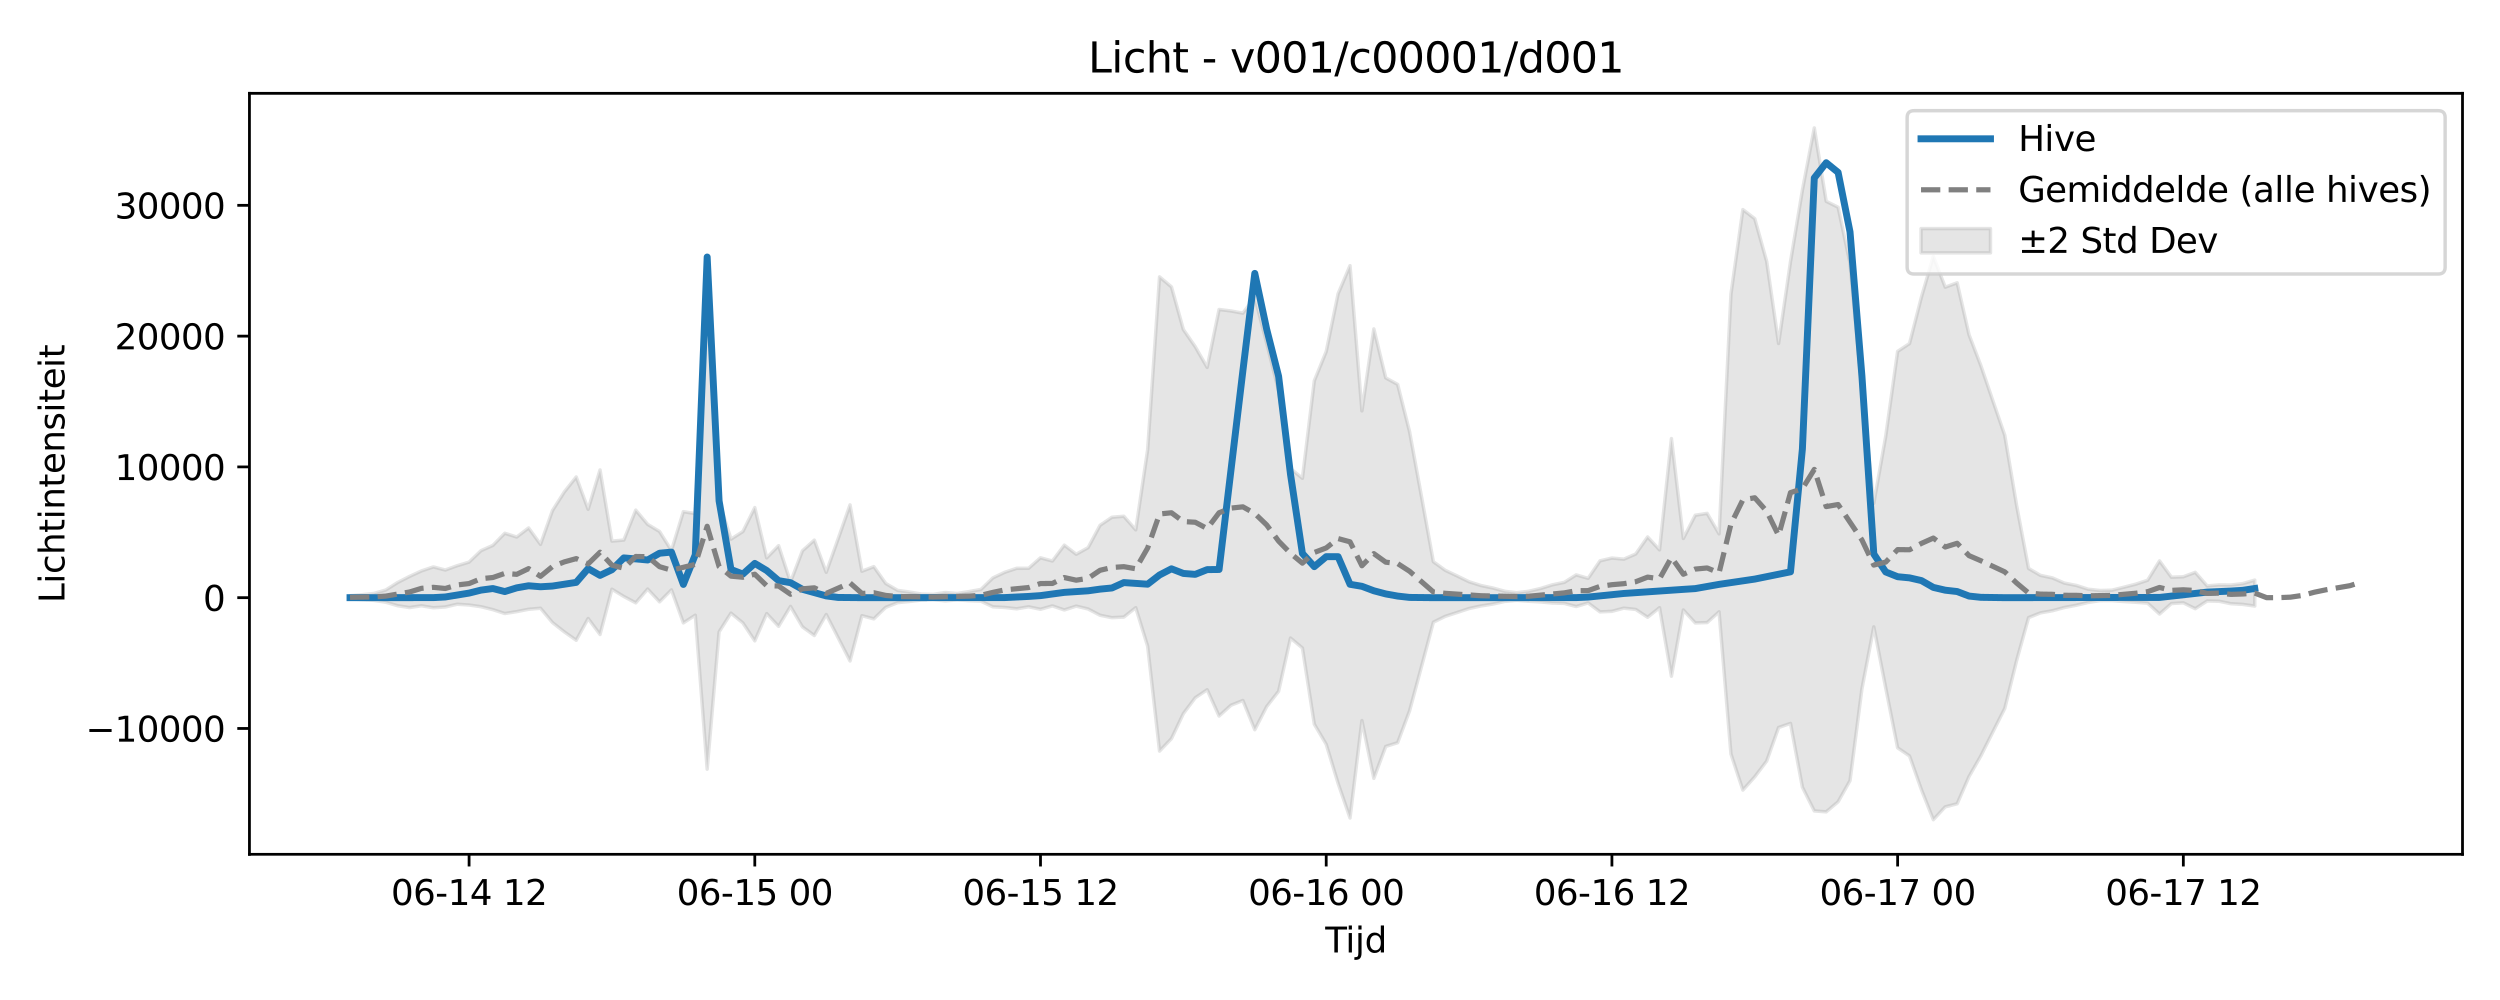 <?xml version="1.0" encoding="utf-8" standalone="no"?>
<!DOCTYPE svg PUBLIC "-//W3C//DTD SVG 1.1//EN"
  "http://www.w3.org/Graphics/SVG/1.1/DTD/svg11.dtd">
<svg xmlns:xlink="http://www.w3.org/1999/xlink" width="720pt" height="288pt" viewBox="0 0 720 288" xmlns="http://www.w3.org/2000/svg" version="1.1">
 <defs>
  <style type="text/css">*{stroke-linejoin: round; stroke-linecap: butt}</style>
 </defs>
 <g id="figure_1">
  <g id="patch_1">
   <path d="M 0 288 
L 720 288 
L 720 0 
L 0 0 
z
" style="fill: #ffffff"/>
  </g>
  <g id="axes_1">
   <g id="patch_2">
    <path d="M 71.84 246.04 
L 709.2 246.04 
L 709.2 26.88 
L 71.84 26.88 
z
" style="fill: #ffffff"/>
   </g>
   <g id="FillBetweenPolyCollection_1">
    <defs>
     <path id="m075255bb17" d="M 100.811 -116.434 
L 100.811 -115.496 
L 104.239 -115.306 
L 107.668 -115.092 
L 111.096 -114.563 
L 114.525 -113.552 
L 117.953 -113.017 
L 121.382 -113.537 
L 124.81 -112.962 
L 128.239 -113.189 
L 131.667 -113.981 
L 135.096 -113.755 
L 138.525 -113.27 
L 141.953 -112.419 
L 145.382 -111.305 
L 148.81 -111.852 
L 152.239 -112.524 
L 155.667 -112.824 
L 159.096 -108.725 
L 162.524 -106.02 
L 165.953 -103.599 
L 169.381 -109.879 
L 172.81 -105.257 
L 176.238 -118.308 
L 179.667 -116.21 
L 183.095 -114.378 
L 186.524 -118.353 
L 189.952 -114.666 
L 193.381 -118.114 
L 196.809 -108.609 
L 200.238 -110.822 
L 203.666 -66.468 
L 207.095 -106.007 
L 210.523 -111.414 
L 213.952 -108.592 
L 217.38 -103.433 
L 220.809 -111.276 
L 224.237 -107.619 
L 227.666 -113.359 
L 231.094 -107.466 
L 234.523 -104.97 
L 237.951 -111.023 
L 241.38 -104.342 
L 244.808 -97.64 
L 248.237 -110.677 
L 251.665 -109.77 
L 255.094 -113.078 
L 258.522 -114.436 
L 261.951 -114.77 
L 265.379 -115.189 
L 268.808 -115.306 
L 272.236 -114.942 
L 275.665 -115.244 
L 279.093 -114.998 
L 282.522 -114.866 
L 285.95 -113.23 
L 289.379 -113.044 
L 292.807 -112.66 
L 296.236 -113.239 
L 299.664 -112.528 
L 303.093 -113.501 
L 306.522 -112.327 
L 309.95 -113.439 
L 313.379 -112.608 
L 316.807 -110.806 
L 320.236 -110.104 
L 323.664 -110.277 
L 327.093 -112.992 
L 330.521 -101.89 
L 333.95 -71.683 
L 337.378 -75.268 
L 340.807 -82.468 
L 344.235 -87.041 
L 347.664 -89.355 
L 351.092 -81.78 
L 354.521 -84.889 
L 357.949 -86.26 
L 361.378 -77.827 
L 364.806 -84.499 
L 368.235 -88.916 
L 371.663 -104.244 
L 375.092 -101.375 
L 378.52 -79.444 
L 381.949 -73.642 
L 385.377 -62.376 
L 388.806 -52.418 
L 392.234 -80.473 
L 395.663 -63.826 
L 399.091 -73.025 
L 402.52 -74.1 
L 405.948 -83.255 
L 409.377 -95.965 
L 412.805 -108.8 
L 416.234 -110.491 
L 419.662 -111.6 
L 423.091 -112.74 
L 426.519 -113.486 
L 429.948 -114.028 
L 433.376 -114.79 
L 436.805 -115.094 
L 440.233 -114.845 
L 443.662 -114.636 
L 447.09 -114.327 
L 450.519 -114.222 
L 453.947 -113.313 
L 457.376 -114.359 
L 460.804 -111.776 
L 464.233 -111.935 
L 467.661 -112.846 
L 471.09 -112.479 
L 474.518 -110.222 
L 477.947 -112.992 
L 481.376 -93.24 
L 484.804 -112.322 
L 488.233 -108.594 
L 491.661 -108.699 
L 495.09 -111.795 
L 498.518 -70.836 
L 501.947 -60.452 
L 505.375 -64.278 
L 508.804 -68.81 
L 512.232 -78.476 
L 515.661 -79.66 
L 519.089 -61.293 
L 522.518 -54.452 
L 525.946 -54.183 
L 529.375 -57.09 
L 532.803 -63.171 
L 536.232 -89.601 
L 539.66 -107.462 
L 543.089 -89.863 
L 546.517 -72.619 
L 549.946 -70.278 
L 553.374 -60.569 
L 556.803 -51.922 
L 560.231 -55.627 
L 563.66 -56.511 
L 567.088 -64.367 
L 570.517 -70.363 
L 573.945 -77.191 
L 577.374 -83.973 
L 580.802 -97.808 
L 584.231 -110.126 
L 587.659 -111.491 
L 591.088 -112.103 
L 594.516 -113.029 
L 597.945 -113.68 
L 601.373 -114.492 
L 604.802 -115.014 
L 608.23 -115.028 
L 611.659 -114.758 
L 615.087 -114.543 
L 618.516 -114.287 
L 621.944 -111.161 
L 625.373 -114.176 
L 628.801 -114.39 
L 632.23 -112.696 
L 635.658 -114.925 
L 639.087 -114.84 
L 642.515 -114.128 
L 645.944 -113.93 
L 649.373 -113.453 
L 649.373 -120.929 
L 649.373 -120.929 
L 645.944 -119.931 
L 642.515 -119.516 
L 639.087 -119.55 
L 635.658 -119.261 
L 632.23 -123.175 
L 628.801 -121.891 
L 625.373 -121.769 
L 621.944 -126.456 
L 618.516 -120.891 
L 615.087 -119.754 
L 611.659 -118.877 
L 608.23 -118.033 
L 604.802 -117.935 
L 601.373 -118.308 
L 597.945 -119.409 
L 594.516 -120.079 
L 591.088 -121.572 
L 587.659 -122.289 
L 584.231 -124.29 
L 580.802 -142.348 
L 577.374 -162.632 
L 573.945 -172.579 
L 570.517 -182.625 
L 567.088 -191.58 
L 563.66 -206.559 
L 560.231 -205.293 
L 556.803 -214.15 
L 553.374 -202.442 
L 549.946 -189.061 
L 546.517 -186.802 
L 543.089 -162.38 
L 539.66 -143.054 
L 536.232 -175.39 
L 532.803 -212.144 
L 529.375 -228.309 
L 525.946 -230.022 
L 522.518 -251.158 
L 519.089 -233.223 
L 515.661 -212.592 
L 512.232 -189.072 
L 508.804 -212.71 
L 505.375 -225.005 
L 501.947 -227.648 
L 498.518 -203.333 
L 495.09 -134.247 
L 491.661 -140.15 
L 488.233 -139.616 
L 484.804 -132.92 
L 481.376 -161.691 
L 477.947 -129.638 
L 474.518 -133.357 
L 471.09 -128.45 
L 467.661 -126.958 
L 464.233 -127.282 
L 460.804 -126.478 
L 457.376 -121.438 
L 453.947 -122.433 
L 450.519 -120.281 
L 447.09 -119.574 
L 443.662 -118.511 
L 440.233 -117.713 
L 436.805 -117.299 
L 433.376 -117.712 
L 429.948 -118.655 
L 426.519 -119.371 
L 423.091 -120.457 
L 419.662 -122.129 
L 416.234 -123.755 
L 412.805 -126.234 
L 409.377 -145.053 
L 405.948 -163.715 
L 402.52 -177.297 
L 399.091 -179.17 
L 395.663 -193.282 
L 392.234 -169.658 
L 388.806 -211.497 
L 385.377 -203.403 
L 381.949 -186.754 
L 378.52 -178.334 
L 375.092 -150.249 
L 371.663 -153.054 
L 368.235 -175.405 
L 364.806 -189.124 
L 361.378 -202.397 
L 357.949 -197.803 
L 354.521 -198.448 
L 351.092 -198.869 
L 347.664 -182.187 
L 344.235 -188.144 
L 340.807 -193.103 
L 337.378 -205.383 
L 333.95 -208.264 
L 330.521 -158.464 
L 327.093 -135.399 
L 323.664 -139.323 
L 320.236 -139.037 
L 316.807 -136.704 
L 313.379 -130.284 
L 309.95 -128.376 
L 306.522 -131.001 
L 303.093 -126.428 
L 299.664 -127.356 
L 296.236 -124.33 
L 292.807 -124.329 
L 289.379 -123.191 
L 285.95 -121.568 
L 282.522 -118.246 
L 279.093 -117.63 
L 275.665 -117.074 
L 272.236 -117.361 
L 268.808 -116.829 
L 265.379 -116.922 
L 261.951 -117.491 
L 258.522 -117.971 
L 255.094 -119.962 
L 251.665 -124.812 
L 248.237 -123.483 
L 244.808 -142.596 
L 241.38 -132.796 
L 237.951 -123.179 
L 234.523 -132.444 
L 231.094 -129.362 
L 227.666 -120.361 
L 224.237 -130.845 
L 220.809 -127.336 
L 217.38 -141.818 
L 213.952 -134.911 
L 210.523 -132.723 
L 207.095 -143.683 
L 203.666 -206.387 
L 200.238 -140.09 
L 196.809 -140.644 
L 193.381 -129.456 
L 189.952 -134.925 
L 186.524 -136.99 
L 183.095 -141.088 
L 179.667 -132.467 
L 176.238 -132.16 
L 172.81 -152.657 
L 169.381 -141.318 
L 165.953 -150.64 
L 162.524 -146.331 
L 159.096 -140.927 
L 155.667 -131.214 
L 152.239 -135.95 
L 148.81 -133.335 
L 145.382 -134.426 
L 141.953 -130.931 
L 138.525 -129.409 
L 135.096 -126.112 
L 131.667 -125.076 
L 128.239 -123.839 
L 124.81 -124.73 
L 121.382 -123.577 
L 117.953 -121.993 
L 114.525 -120.243 
L 111.096 -118.074 
L 107.668 -117.085 
L 104.239 -116.725 
L 100.811 -116.434 
z
" style="stroke: #808080; stroke-opacity: 0.2"/>
    </defs>
    <g clip-path="url(#pd33ffb9a7d)">
     <use xlink:href="#m075255bb17" x="0" y="288" style="fill: #808080; fill-opacity: 0.2; stroke: #808080; stroke-opacity: 0.2"/>
    </g>
   </g>
   <g id="matplotlib.axis_1">
    <g id="xtick_1">
     <g id="line2d_1">
      <defs>
       <path id="m73d674336c" d="M 0 0 
L 0 3.5 
" style="stroke: #000000; stroke-width: 0.8"/>
      </defs>
      <g>
       <use xlink:href="#m73d674336c" x="135.096" y="246.04" style="stroke: #000000; stroke-width: 0.8"/>
      </g>
     </g>
     <g id="text_1">
      <!-- 06-14 12 -->
      <g transform="translate(112.616 260.638) scale(0.1 -0.1)">
       <defs>
        <path id="DejaVuSans-30" d="M 2034 4250 
Q 1547 4250 1301 3770 
Q 1056 3291 1056 2328 
Q 1056 1369 1301 889 
Q 1547 409 2034 409 
Q 2525 409 2770 889 
Q 3016 1369 3016 2328 
Q 3016 3291 2770 3770 
Q 2525 4250 2034 4250 
z
M 2034 4750 
Q 2819 4750 3233 4129 
Q 3647 3509 3647 2328 
Q 3647 1150 3233 529 
Q 2819 -91 2034 -91 
Q 1250 -91 836 529 
Q 422 1150 422 2328 
Q 422 3509 836 4129 
Q 1250 4750 2034 4750 
z
" transform="scale(0.016)"/>
        <path id="DejaVuSans-36" d="M 2113 2584 
Q 1688 2584 1439 2293 
Q 1191 2003 1191 1497 
Q 1191 994 1439 701 
Q 1688 409 2113 409 
Q 2538 409 2786 701 
Q 3034 994 3034 1497 
Q 3034 2003 2786 2293 
Q 2538 2584 2113 2584 
z
M 3366 4563 
L 3366 3988 
Q 3128 4100 2886 4159 
Q 2644 4219 2406 4219 
Q 1781 4219 1451 3797 
Q 1122 3375 1075 2522 
Q 1259 2794 1537 2939 
Q 1816 3084 2150 3084 
Q 2853 3084 3261 2657 
Q 3669 2231 3669 1497 
Q 3669 778 3244 343 
Q 2819 -91 2113 -91 
Q 1303 -91 875 529 
Q 447 1150 447 2328 
Q 447 3434 972 4092 
Q 1497 4750 2381 4750 
Q 2619 4750 2861 4703 
Q 3103 4656 3366 4563 
z
" transform="scale(0.016)"/>
        <path id="DejaVuSans-2d" d="M 313 2009 
L 1997 2009 
L 1997 1497 
L 313 1497 
L 313 2009 
z
" transform="scale(0.016)"/>
        <path id="DejaVuSans-31" d="M 794 531 
L 1825 531 
L 1825 4091 
L 703 3866 
L 703 4441 
L 1819 4666 
L 2450 4666 
L 2450 531 
L 3481 531 
L 3481 0 
L 794 0 
L 794 531 
z
" transform="scale(0.016)"/>
        <path id="DejaVuSans-34" d="M 2419 4116 
L 825 1625 
L 2419 1625 
L 2419 4116 
z
M 2253 4666 
L 3047 4666 
L 3047 1625 
L 3713 1625 
L 3713 1100 
L 3047 1100 
L 3047 0 
L 2419 0 
L 2419 1100 
L 313 1100 
L 313 1709 
L 2253 4666 
z
" transform="scale(0.016)"/>
        <path id="DejaVuSans-20" transform="scale(0.016)"/>
        <path id="DejaVuSans-32" d="M 1228 531 
L 3431 531 
L 3431 0 
L 469 0 
L 469 531 
Q 828 903 1448 1529 
Q 2069 2156 2228 2338 
Q 2531 2678 2651 2914 
Q 2772 3150 2772 3378 
Q 2772 3750 2511 3984 
Q 2250 4219 1831 4219 
Q 1534 4219 1204 4116 
Q 875 4013 500 3803 
L 500 4441 
Q 881 4594 1212 4672 
Q 1544 4750 1819 4750 
Q 2544 4750 2975 4387 
Q 3406 4025 3406 3419 
Q 3406 3131 3298 2873 
Q 3191 2616 2906 2266 
Q 2828 2175 2409 1742 
Q 1991 1309 1228 531 
z
" transform="scale(0.016)"/>
       </defs>
       <use xlink:href="#DejaVuSans-30"/>
       <use xlink:href="#DejaVuSans-36" transform="translate(63.623 0)"/>
       <use xlink:href="#DejaVuSans-2d" transform="translate(127.246 0)"/>
       <use xlink:href="#DejaVuSans-31" transform="translate(163.33 0)"/>
       <use xlink:href="#DejaVuSans-34" transform="translate(226.953 0)"/>
       <use xlink:href="#DejaVuSans-20" transform="translate(290.576 0)"/>
       <use xlink:href="#DejaVuSans-31" transform="translate(322.363 0)"/>
       <use xlink:href="#DejaVuSans-32" transform="translate(385.986 0)"/>
      </g>
     </g>
    </g>
    <g id="xtick_2">
     <g id="line2d_2">
      <g>
       <use xlink:href="#m73d674336c" x="217.38" y="246.04" style="stroke: #000000; stroke-width: 0.8"/>
      </g>
     </g>
     <g id="text_2">
      <!-- 06-15 00 -->
      <g transform="translate(194.9 260.638) scale(0.1 -0.1)">
       <defs>
        <path id="DejaVuSans-35" d="M 691 4666 
L 3169 4666 
L 3169 4134 
L 1269 4134 
L 1269 2991 
Q 1406 3038 1543 3061 
Q 1681 3084 1819 3084 
Q 2600 3084 3056 2656 
Q 3513 2228 3513 1497 
Q 3513 744 3044 326 
Q 2575 -91 1722 -91 
Q 1428 -91 1123 -41 
Q 819 9 494 109 
L 494 744 
Q 775 591 1075 516 
Q 1375 441 1709 441 
Q 2250 441 2565 725 
Q 2881 1009 2881 1497 
Q 2881 1984 2565 2268 
Q 2250 2553 1709 2553 
Q 1456 2553 1204 2497 
Q 953 2441 691 2322 
L 691 4666 
z
" transform="scale(0.016)"/>
       </defs>
       <use xlink:href="#DejaVuSans-30"/>
       <use xlink:href="#DejaVuSans-36" transform="translate(63.623 0)"/>
       <use xlink:href="#DejaVuSans-2d" transform="translate(127.246 0)"/>
       <use xlink:href="#DejaVuSans-31" transform="translate(163.33 0)"/>
       <use xlink:href="#DejaVuSans-35" transform="translate(226.953 0)"/>
       <use xlink:href="#DejaVuSans-20" transform="translate(290.576 0)"/>
       <use xlink:href="#DejaVuSans-30" transform="translate(322.363 0)"/>
       <use xlink:href="#DejaVuSans-30" transform="translate(385.986 0)"/>
      </g>
     </g>
    </g>
    <g id="xtick_3">
     <g id="line2d_3">
      <g>
       <use xlink:href="#m73d674336c" x="299.664" y="246.04" style="stroke: #000000; stroke-width: 0.8"/>
      </g>
     </g>
     <g id="text_3">
      <!-- 06-15 12 -->
      <g transform="translate(277.184 260.638) scale(0.1 -0.1)">
       <use xlink:href="#DejaVuSans-30"/>
       <use xlink:href="#DejaVuSans-36" transform="translate(63.623 0)"/>
       <use xlink:href="#DejaVuSans-2d" transform="translate(127.246 0)"/>
       <use xlink:href="#DejaVuSans-31" transform="translate(163.33 0)"/>
       <use xlink:href="#DejaVuSans-35" transform="translate(226.953 0)"/>
       <use xlink:href="#DejaVuSans-20" transform="translate(290.576 0)"/>
       <use xlink:href="#DejaVuSans-31" transform="translate(322.363 0)"/>
       <use xlink:href="#DejaVuSans-32" transform="translate(385.986 0)"/>
      </g>
     </g>
    </g>
    <g id="xtick_4">
     <g id="line2d_4">
      <g>
       <use xlink:href="#m73d674336c" x="381.949" y="246.04" style="stroke: #000000; stroke-width: 0.8"/>
      </g>
     </g>
     <g id="text_4">
      <!-- 06-16 00 -->
      <g transform="translate(359.468 260.638) scale(0.1 -0.1)">
       <use xlink:href="#DejaVuSans-30"/>
       <use xlink:href="#DejaVuSans-36" transform="translate(63.623 0)"/>
       <use xlink:href="#DejaVuSans-2d" transform="translate(127.246 0)"/>
       <use xlink:href="#DejaVuSans-31" transform="translate(163.33 0)"/>
       <use xlink:href="#DejaVuSans-36" transform="translate(226.953 0)"/>
       <use xlink:href="#DejaVuSans-20" transform="translate(290.576 0)"/>
       <use xlink:href="#DejaVuSans-30" transform="translate(322.363 0)"/>
       <use xlink:href="#DejaVuSans-30" transform="translate(385.986 0)"/>
      </g>
     </g>
    </g>
    <g id="xtick_5">
     <g id="line2d_5">
      <g>
       <use xlink:href="#m73d674336c" x="464.233" y="246.04" style="stroke: #000000; stroke-width: 0.8"/>
      </g>
     </g>
     <g id="text_5">
      <!-- 06-16 12 -->
      <g transform="translate(441.752 260.638) scale(0.1 -0.1)">
       <use xlink:href="#DejaVuSans-30"/>
       <use xlink:href="#DejaVuSans-36" transform="translate(63.623 0)"/>
       <use xlink:href="#DejaVuSans-2d" transform="translate(127.246 0)"/>
       <use xlink:href="#DejaVuSans-31" transform="translate(163.33 0)"/>
       <use xlink:href="#DejaVuSans-36" transform="translate(226.953 0)"/>
       <use xlink:href="#DejaVuSans-20" transform="translate(290.576 0)"/>
       <use xlink:href="#DejaVuSans-31" transform="translate(322.363 0)"/>
       <use xlink:href="#DejaVuSans-32" transform="translate(385.986 0)"/>
      </g>
     </g>
    </g>
    <g id="xtick_6">
     <g id="line2d_6">
      <g>
       <use xlink:href="#m73d674336c" x="546.517" y="246.04" style="stroke: #000000; stroke-width: 0.8"/>
      </g>
     </g>
     <g id="text_6">
      <!-- 06-17 00 -->
      <g transform="translate(524.037 260.638) scale(0.1 -0.1)">
       <defs>
        <path id="DejaVuSans-37" d="M 525 4666 
L 3525 4666 
L 3525 4397 
L 1831 0 
L 1172 0 
L 2766 4134 
L 525 4134 
L 525 4666 
z
" transform="scale(0.016)"/>
       </defs>
       <use xlink:href="#DejaVuSans-30"/>
       <use xlink:href="#DejaVuSans-36" transform="translate(63.623 0)"/>
       <use xlink:href="#DejaVuSans-2d" transform="translate(127.246 0)"/>
       <use xlink:href="#DejaVuSans-31" transform="translate(163.33 0)"/>
       <use xlink:href="#DejaVuSans-37" transform="translate(226.953 0)"/>
       <use xlink:href="#DejaVuSans-20" transform="translate(290.576 0)"/>
       <use xlink:href="#DejaVuSans-30" transform="translate(322.363 0)"/>
       <use xlink:href="#DejaVuSans-30" transform="translate(385.986 0)"/>
      </g>
     </g>
    </g>
    <g id="xtick_7">
     <g id="line2d_7">
      <g>
       <use xlink:href="#m73d674336c" x="628.801" y="246.04" style="stroke: #000000; stroke-width: 0.8"/>
      </g>
     </g>
     <g id="text_7">
      <!-- 06-17 12 -->
      <g transform="translate(606.321 260.638) scale(0.1 -0.1)">
       <use xlink:href="#DejaVuSans-30"/>
       <use xlink:href="#DejaVuSans-36" transform="translate(63.623 0)"/>
       <use xlink:href="#DejaVuSans-2d" transform="translate(127.246 0)"/>
       <use xlink:href="#DejaVuSans-31" transform="translate(163.33 0)"/>
       <use xlink:href="#DejaVuSans-37" transform="translate(226.953 0)"/>
       <use xlink:href="#DejaVuSans-20" transform="translate(290.576 0)"/>
       <use xlink:href="#DejaVuSans-31" transform="translate(322.363 0)"/>
       <use xlink:href="#DejaVuSans-32" transform="translate(385.986 0)"/>
      </g>
     </g>
    </g>
    <g id="text_8">
     <!-- Tijd -->
     <g transform="translate(381.67 274.317) scale(0.1 -0.1)">
      <defs>
       <path id="DejaVuSans-54" d="M -19 4666 
L 3928 4666 
L 3928 4134 
L 2272 4134 
L 2272 0 
L 1638 0 
L 1638 4134 
L -19 4134 
L -19 4666 
z
" transform="scale(0.016)"/>
       <path id="DejaVuSans-69" d="M 603 3500 
L 1178 3500 
L 1178 0 
L 603 0 
L 603 3500 
z
M 603 4863 
L 1178 4863 
L 1178 4134 
L 603 4134 
L 603 4863 
z
" transform="scale(0.016)"/>
       <path id="DejaVuSans-6a" d="M 603 3500 
L 1178 3500 
L 1178 -63 
Q 1178 -731 923 -1031 
Q 669 -1331 103 -1331 
L -116 -1331 
L -116 -844 
L 38 -844 
Q 366 -844 484 -692 
Q 603 -541 603 -63 
L 603 3500 
z
M 603 4863 
L 1178 4863 
L 1178 4134 
L 603 4134 
L 603 4863 
z
" transform="scale(0.016)"/>
       <path id="DejaVuSans-64" d="M 2906 2969 
L 2906 4863 
L 3481 4863 
L 3481 0 
L 2906 0 
L 2906 525 
Q 2725 213 2448 61 
Q 2172 -91 1784 -91 
Q 1150 -91 751 415 
Q 353 922 353 1747 
Q 353 2572 751 3078 
Q 1150 3584 1784 3584 
Q 2172 3584 2448 3432 
Q 2725 3281 2906 2969 
z
M 947 1747 
Q 947 1113 1208 752 
Q 1469 391 1925 391 
Q 2381 391 2643 752 
Q 2906 1113 2906 1747 
Q 2906 2381 2643 2742 
Q 2381 3103 1925 3103 
Q 1469 3103 1208 2742 
Q 947 2381 947 1747 
z
" transform="scale(0.016)"/>
      </defs>
      <use xlink:href="#DejaVuSans-54"/>
      <use xlink:href="#DejaVuSans-69" transform="translate(57.959 0)"/>
      <use xlink:href="#DejaVuSans-6a" transform="translate(85.742 0)"/>
      <use xlink:href="#DejaVuSans-64" transform="translate(113.525 0)"/>
     </g>
    </g>
   </g>
   <g id="matplotlib.axis_2">
    <g id="ytick_1">
     <g id="line2d_8">
      <defs>
       <path id="m56d1381a43" d="M 0 0 
L -3.5 0 
" style="stroke: #000000; stroke-width: 0.8"/>
      </defs>
      <g>
       <use xlink:href="#m56d1381a43" x="71.84" y="209.794" style="stroke: #000000; stroke-width: 0.8"/>
      </g>
     </g>
     <g id="text_9">
      <!-- −10000 -->
      <g transform="translate(24.648 213.593) scale(0.1 -0.1)">
       <defs>
        <path id="DejaVuSans-2212" d="M 678 2272 
L 4684 2272 
L 4684 1741 
L 678 1741 
L 678 2272 
z
" transform="scale(0.016)"/>
       </defs>
       <use xlink:href="#DejaVuSans-2212"/>
       <use xlink:href="#DejaVuSans-31" transform="translate(83.789 0)"/>
       <use xlink:href="#DejaVuSans-30" transform="translate(147.412 0)"/>
       <use xlink:href="#DejaVuSans-30" transform="translate(211.035 0)"/>
       <use xlink:href="#DejaVuSans-30" transform="translate(274.658 0)"/>
       <use xlink:href="#DejaVuSans-30" transform="translate(338.281 0)"/>
      </g>
     </g>
    </g>
    <g id="ytick_2">
     <g id="line2d_9">
      <g>
       <use xlink:href="#m56d1381a43" x="71.84" y="172.13" style="stroke: #000000; stroke-width: 0.8"/>
      </g>
     </g>
     <g id="text_10">
      <!-- 0 -->
      <g transform="translate(58.477 175.93) scale(0.1 -0.1)">
       <use xlink:href="#DejaVuSans-30"/>
      </g>
     </g>
    </g>
    <g id="ytick_3">
     <g id="line2d_10">
      <g>
       <use xlink:href="#m56d1381a43" x="71.84" y="134.467" style="stroke: #000000; stroke-width: 0.8"/>
      </g>
     </g>
     <g id="text_11">
      <!-- 10000 -->
      <g transform="translate(33.028 138.266) scale(0.1 -0.1)">
       <use xlink:href="#DejaVuSans-31"/>
       <use xlink:href="#DejaVuSans-30" transform="translate(63.623 0)"/>
       <use xlink:href="#DejaVuSans-30" transform="translate(127.246 0)"/>
       <use xlink:href="#DejaVuSans-30" transform="translate(190.869 0)"/>
       <use xlink:href="#DejaVuSans-30" transform="translate(254.492 0)"/>
      </g>
     </g>
    </g>
    <g id="ytick_4">
     <g id="line2d_11">
      <g>
       <use xlink:href="#m56d1381a43" x="71.84" y="96.803" style="stroke: #000000; stroke-width: 0.8"/>
      </g>
     </g>
     <g id="text_12">
      <!-- 20000 -->
      <g transform="translate(33.028 100.602) scale(0.1 -0.1)">
       <use xlink:href="#DejaVuSans-32"/>
       <use xlink:href="#DejaVuSans-30" transform="translate(63.623 0)"/>
       <use xlink:href="#DejaVuSans-30" transform="translate(127.246 0)"/>
       <use xlink:href="#DejaVuSans-30" transform="translate(190.869 0)"/>
       <use xlink:href="#DejaVuSans-30" transform="translate(254.492 0)"/>
      </g>
     </g>
    </g>
    <g id="ytick_5">
     <g id="line2d_12">
      <g>
       <use xlink:href="#m56d1381a43" x="71.84" y="59.139" style="stroke: #000000; stroke-width: 0.8"/>
      </g>
     </g>
     <g id="text_13">
      <!-- 30000 -->
      <g transform="translate(33.028 62.938) scale(0.1 -0.1)">
       <defs>
        <path id="DejaVuSans-33" d="M 2597 2516 
Q 3050 2419 3304 2112 
Q 3559 1806 3559 1356 
Q 3559 666 3084 287 
Q 2609 -91 1734 -91 
Q 1441 -91 1130 -33 
Q 819 25 488 141 
L 488 750 
Q 750 597 1062 519 
Q 1375 441 1716 441 
Q 2309 441 2620 675 
Q 2931 909 2931 1356 
Q 2931 1769 2642 2001 
Q 2353 2234 1838 2234 
L 1294 2234 
L 1294 2753 
L 1863 2753 
Q 2328 2753 2575 2939 
Q 2822 3125 2822 3475 
Q 2822 3834 2567 4026 
Q 2313 4219 1838 4219 
Q 1578 4219 1281 4162 
Q 984 4106 628 3988 
L 628 4550 
Q 988 4650 1302 4700 
Q 1616 4750 1894 4750 
Q 2613 4750 3031 4423 
Q 3450 4097 3450 3541 
Q 3450 3153 3228 2886 
Q 3006 2619 2597 2516 
z
" transform="scale(0.016)"/>
       </defs>
       <use xlink:href="#DejaVuSans-33"/>
       <use xlink:href="#DejaVuSans-30" transform="translate(63.623 0)"/>
       <use xlink:href="#DejaVuSans-30" transform="translate(127.246 0)"/>
       <use xlink:href="#DejaVuSans-30" transform="translate(190.869 0)"/>
       <use xlink:href="#DejaVuSans-30" transform="translate(254.492 0)"/>
      </g>
     </g>
    </g>
    <g id="text_14">
     <!-- Lichtintensiteit -->
     <g transform="translate(18.568 173.656) rotate(-90) scale(0.1 -0.1)">
      <defs>
       <path id="DejaVuSans-4c" d="M 628 4666 
L 1259 4666 
L 1259 531 
L 3531 531 
L 3531 0 
L 628 0 
L 628 4666 
z
" transform="scale(0.016)"/>
       <path id="DejaVuSans-63" d="M 3122 3366 
L 3122 2828 
Q 2878 2963 2633 3030 
Q 2388 3097 2138 3097 
Q 1578 3097 1268 2742 
Q 959 2388 959 1747 
Q 959 1106 1268 751 
Q 1578 397 2138 397 
Q 2388 397 2633 464 
Q 2878 531 3122 666 
L 3122 134 
Q 2881 22 2623 -34 
Q 2366 -91 2075 -91 
Q 1284 -91 818 406 
Q 353 903 353 1747 
Q 353 2603 823 3093 
Q 1294 3584 2113 3584 
Q 2378 3584 2631 3529 
Q 2884 3475 3122 3366 
z
" transform="scale(0.016)"/>
       <path id="DejaVuSans-68" d="M 3513 2113 
L 3513 0 
L 2938 0 
L 2938 2094 
Q 2938 2591 2744 2837 
Q 2550 3084 2163 3084 
Q 1697 3084 1428 2787 
Q 1159 2491 1159 1978 
L 1159 0 
L 581 0 
L 581 4863 
L 1159 4863 
L 1159 2956 
Q 1366 3272 1645 3428 
Q 1925 3584 2291 3584 
Q 2894 3584 3203 3211 
Q 3513 2838 3513 2113 
z
" transform="scale(0.016)"/>
       <path id="DejaVuSans-74" d="M 1172 4494 
L 1172 3500 
L 2356 3500 
L 2356 3053 
L 1172 3053 
L 1172 1153 
Q 1172 725 1289 603 
Q 1406 481 1766 481 
L 2356 481 
L 2356 0 
L 1766 0 
Q 1100 0 847 248 
Q 594 497 594 1153 
L 594 3053 
L 172 3053 
L 172 3500 
L 594 3500 
L 594 4494 
L 1172 4494 
z
" transform="scale(0.016)"/>
       <path id="DejaVuSans-6e" d="M 3513 2113 
L 3513 0 
L 2938 0 
L 2938 2094 
Q 2938 2591 2744 2837 
Q 2550 3084 2163 3084 
Q 1697 3084 1428 2787 
Q 1159 2491 1159 1978 
L 1159 0 
L 581 0 
L 581 3500 
L 1159 3500 
L 1159 2956 
Q 1366 3272 1645 3428 
Q 1925 3584 2291 3584 
Q 2894 3584 3203 3211 
Q 3513 2838 3513 2113 
z
" transform="scale(0.016)"/>
       <path id="DejaVuSans-65" d="M 3597 1894 
L 3597 1613 
L 953 1613 
Q 991 1019 1311 708 
Q 1631 397 2203 397 
Q 2534 397 2845 478 
Q 3156 559 3463 722 
L 3463 178 
Q 3153 47 2828 -22 
Q 2503 -91 2169 -91 
Q 1331 -91 842 396 
Q 353 884 353 1716 
Q 353 2575 817 3079 
Q 1281 3584 2069 3584 
Q 2775 3584 3186 3129 
Q 3597 2675 3597 1894 
z
M 3022 2063 
Q 3016 2534 2758 2815 
Q 2500 3097 2075 3097 
Q 1594 3097 1305 2825 
Q 1016 2553 972 2059 
L 3022 2063 
z
" transform="scale(0.016)"/>
       <path id="DejaVuSans-73" d="M 2834 3397 
L 2834 2853 
Q 2591 2978 2328 3040 
Q 2066 3103 1784 3103 
Q 1356 3103 1142 2972 
Q 928 2841 928 2578 
Q 928 2378 1081 2264 
Q 1234 2150 1697 2047 
L 1894 2003 
Q 2506 1872 2764 1633 
Q 3022 1394 3022 966 
Q 3022 478 2636 193 
Q 2250 -91 1575 -91 
Q 1294 -91 989 -36 
Q 684 19 347 128 
L 347 722 
Q 666 556 975 473 
Q 1284 391 1588 391 
Q 1994 391 2212 530 
Q 2431 669 2431 922 
Q 2431 1156 2273 1281 
Q 2116 1406 1581 1522 
L 1381 1569 
Q 847 1681 609 1914 
Q 372 2147 372 2553 
Q 372 3047 722 3315 
Q 1072 3584 1716 3584 
Q 2034 3584 2315 3537 
Q 2597 3491 2834 3397 
z
" transform="scale(0.016)"/>
      </defs>
      <use xlink:href="#DejaVuSans-4c"/>
      <use xlink:href="#DejaVuSans-69" transform="translate(55.713 0)"/>
      <use xlink:href="#DejaVuSans-63" transform="translate(83.496 0)"/>
      <use xlink:href="#DejaVuSans-68" transform="translate(138.477 0)"/>
      <use xlink:href="#DejaVuSans-74" transform="translate(201.855 0)"/>
      <use xlink:href="#DejaVuSans-69" transform="translate(241.064 0)"/>
      <use xlink:href="#DejaVuSans-6e" transform="translate(268.848 0)"/>
      <use xlink:href="#DejaVuSans-74" transform="translate(332.227 0)"/>
      <use xlink:href="#DejaVuSans-65" transform="translate(371.436 0)"/>
      <use xlink:href="#DejaVuSans-6e" transform="translate(432.959 0)"/>
      <use xlink:href="#DejaVuSans-73" transform="translate(496.338 0)"/>
      <use xlink:href="#DejaVuSans-69" transform="translate(548.438 0)"/>
      <use xlink:href="#DejaVuSans-74" transform="translate(576.221 0)"/>
      <use xlink:href="#DejaVuSans-65" transform="translate(615.43 0)"/>
      <use xlink:href="#DejaVuSans-69" transform="translate(676.953 0)"/>
      <use xlink:href="#DejaVuSans-74" transform="translate(704.736 0)"/>
     </g>
    </g>
   </g>
   <g id="line2d_13">
    <path d="M 100.811 172.13 
L 124.81 172.113 
L 128.239 171.93 
L 135.096 170.811 
L 138.525 169.952 
L 141.953 169.498 
L 145.382 170.37 
L 148.81 169.3 
L 152.239 168.7 
L 155.667 168.987 
L 159.096 168.787 
L 165.953 167.726 
L 169.381 163.754 
L 172.81 165.711 
L 176.238 164.079 
L 179.667 160.673 
L 186.524 161.276 
L 189.952 159.326 
L 193.381 159.006 
L 196.809 168.313 
L 200.238 159.785 
L 203.666 74.026 
L 207.095 144.245 
L 210.523 164.011 
L 213.952 165.334 
L 217.38 162.258 
L 220.809 164.309 
L 224.237 167.224 
L 227.666 167.81 
L 231.094 169.72 
L 237.951 171.622 
L 241.38 172.065 
L 248.237 172.13 
L 289.379 172.101 
L 296.236 171.772 
L 299.664 171.535 
L 306.522 170.604 
L 313.379 170.153 
L 316.807 169.671 
L 320.236 169.337 
L 323.664 167.785 
L 330.521 168.248 
L 333.95 165.596 
L 337.378 163.818 
L 340.807 165.151 
L 344.235 165.415 
L 347.664 164.052 
L 351.092 164.009 
L 357.949 106.78 
L 361.378 78.742 
L 364.806 94.831 
L 368.235 108.363 
L 371.663 136.593 
L 375.092 159.395 
L 378.52 163.195 
L 381.949 160.324 
L 385.377 160.328 
L 388.806 168.28 
L 392.234 168.857 
L 395.663 170.143 
L 399.091 171.048 
L 402.52 171.671 
L 405.948 172.056 
L 412.805 172.13 
L 453.947 172.11 
L 457.376 171.958 
L 467.661 170.92 
L 484.804 169.74 
L 488.233 169.516 
L 495.09 168.299 
L 505.375 166.776 
L 515.661 164.686 
L 519.089 129.325 
L 522.518 51.247 
L 525.946 46.871 
L 529.375 49.651 
L 532.803 66.773 
L 536.232 108.269 
L 539.66 159.562 
L 543.089 164.724 
L 546.517 166.095 
L 549.946 166.426 
L 553.374 167.21 
L 556.803 169.174 
L 560.231 169.975 
L 563.66 170.362 
L 567.088 171.669 
L 570.517 172.03 
L 577.374 172.13 
L 621.944 172.06 
L 635.658 170.527 
L 642.515 170.225 
L 645.944 170.009 
L 649.373 169.488 
L 649.373 169.488 
" clip-path="url(#pd33ffb9a7d)" style="fill: none; stroke: #1f77b4; stroke-width: 2; stroke-linecap: square"/>
   </g>
   <g id="line2d_14">
    <path d="M 100.811 172.035 
L 107.668 171.911 
L 111.096 171.681 
L 117.953 170.495 
L 121.382 169.443 
L 124.81 169.154 
L 128.239 169.486 
L 131.667 168.471 
L 135.096 168.067 
L 138.525 166.661 
L 141.953 166.325 
L 145.382 165.134 
L 148.81 165.407 
L 152.239 163.763 
L 155.667 165.981 
L 159.096 163.174 
L 162.524 161.825 
L 165.953 160.881 
L 169.381 162.402 
L 172.81 159.043 
L 176.238 162.766 
L 179.667 163.661 
L 183.095 160.267 
L 186.524 160.329 
L 189.952 163.204 
L 193.381 164.215 
L 200.238 162.544 
L 203.666 151.572 
L 207.095 163.155 
L 210.523 165.932 
L 213.952 166.248 
L 217.38 165.375 
L 220.809 168.694 
L 224.237 168.768 
L 227.666 171.14 
L 231.094 169.586 
L 234.523 169.293 
L 237.951 170.899 
L 244.808 167.882 
L 248.237 170.92 
L 251.665 170.709 
L 255.094 171.48 
L 258.522 171.796 
L 268.808 171.932 
L 279.093 171.686 
L 282.522 171.444 
L 285.95 170.601 
L 289.379 169.882 
L 296.236 169.216 
L 299.664 168.058 
L 303.093 168.036 
L 306.522 166.336 
L 309.95 167.093 
L 313.379 166.554 
L 316.807 164.245 
L 320.236 163.429 
L 323.664 163.2 
L 327.093 163.804 
L 330.521 157.823 
L 333.95 148.027 
L 337.378 147.674 
L 340.807 150.215 
L 344.235 150.407 
L 347.664 152.229 
L 351.092 147.676 
L 354.521 146.332 
L 357.949 145.968 
L 361.378 147.888 
L 364.806 151.188 
L 368.235 155.84 
L 371.663 159.351 
L 375.092 162.188 
L 378.52 159.111 
L 381.949 157.802 
L 385.377 155.11 
L 388.806 156.042 
L 392.234 162.935 
L 395.663 159.446 
L 399.091 161.903 
L 402.52 162.302 
L 405.948 164.515 
L 412.805 170.483 
L 416.234 170.877 
L 426.519 171.571 
L 436.805 171.804 
L 440.233 171.721 
L 450.519 170.749 
L 453.947 170.127 
L 457.376 170.101 
L 460.804 168.873 
L 464.233 168.391 
L 467.661 168.098 
L 471.09 167.536 
L 474.518 166.211 
L 477.947 166.685 
L 481.376 160.535 
L 484.804 165.379 
L 488.233 163.895 
L 491.661 163.575 
L 495.09 164.979 
L 498.518 150.915 
L 501.947 143.95 
L 505.375 143.359 
L 508.804 147.24 
L 512.232 154.226 
L 515.661 141.874 
L 519.089 140.742 
L 522.518 135.195 
L 525.946 145.897 
L 529.375 145.3 
L 536.232 155.505 
L 539.66 162.742 
L 543.089 161.879 
L 546.517 158.29 
L 549.946 158.33 
L 553.374 156.495 
L 556.803 154.964 
L 560.231 157.54 
L 563.66 156.465 
L 567.088 160.027 
L 570.517 161.506 
L 577.374 164.698 
L 580.802 167.922 
L 584.231 170.792 
L 587.659 171.11 
L 591.088 171.162 
L 594.516 171.446 
L 597.945 171.455 
L 601.373 171.6 
L 608.23 171.469 
L 615.087 170.851 
L 618.516 170.411 
L 621.944 169.191 
L 625.373 170.028 
L 628.801 169.859 
L 632.23 170.065 
L 635.658 170.907 
L 639.087 170.805 
L 642.515 171.178 
L 645.944 171.069 
L 649.373 170.809 
L 652.801 172.13 
L 656.23 172.122 
L 659.658 171.982 
L 663.087 171.48 
L 666.515 170.561 
L 669.944 169.849 
L 676.801 168.673 
L 680.229 167.576 
L 680.229 167.576 
" clip-path="url(#pd33ffb9a7d)" style="fill: none; stroke-dasharray: 5.55,2.4; stroke-dashoffset: 0; stroke: #808080; stroke-width: 1.5"/>
   </g>
   <g id="patch_3">
    <path d="M 71.84 246.04 
L 71.84 26.88 
" style="fill: none; stroke: #000000; stroke-width: 0.8; stroke-linejoin: miter; stroke-linecap: square"/>
   </g>
   <g id="patch_4">
    <path d="M 709.2 246.04 
L 709.2 26.88 
" style="fill: none; stroke: #000000; stroke-width: 0.8; stroke-linejoin: miter; stroke-linecap: square"/>
   </g>
   <g id="patch_5">
    <path d="M 71.84 246.04 
L 709.2 246.04 
" style="fill: none; stroke: #000000; stroke-width: 0.8; stroke-linejoin: miter; stroke-linecap: square"/>
   </g>
   <g id="patch_6">
    <path d="M 71.84 26.88 
L 709.2 26.88 
" style="fill: none; stroke: #000000; stroke-width: 0.8; stroke-linejoin: miter; stroke-linecap: square"/>
   </g>
   <g id="text_15">
    <!-- Licht - v001/c00001/d001 -->
    <g transform="translate(313.383 20.88) scale(0.12 -0.12)">
     <defs>
      <path id="DejaVuSans-76" d="M 191 3500 
L 800 3500 
L 1894 563 
L 2988 3500 
L 3597 3500 
L 2284 0 
L 1503 0 
L 191 3500 
z
" transform="scale(0.016)"/>
      <path id="DejaVuSans-2f" d="M 1625 4666 
L 2156 4666 
L 531 -594 
L 0 -594 
L 1625 4666 
z
" transform="scale(0.016)"/>
     </defs>
     <use xlink:href="#DejaVuSans-4c"/>
     <use xlink:href="#DejaVuSans-69" transform="translate(55.713 0)"/>
     <use xlink:href="#DejaVuSans-63" transform="translate(83.496 0)"/>
     <use xlink:href="#DejaVuSans-68" transform="translate(138.477 0)"/>
     <use xlink:href="#DejaVuSans-74" transform="translate(201.855 0)"/>
     <use xlink:href="#DejaVuSans-20" transform="translate(241.064 0)"/>
     <use xlink:href="#DejaVuSans-2d" transform="translate(272.852 0)"/>
     <use xlink:href="#DejaVuSans-20" transform="translate(308.936 0)"/>
     <use xlink:href="#DejaVuSans-76" transform="translate(340.723 0)"/>
     <use xlink:href="#DejaVuSans-30" transform="translate(399.902 0)"/>
     <use xlink:href="#DejaVuSans-30" transform="translate(463.525 0)"/>
     <use xlink:href="#DejaVuSans-31" transform="translate(527.148 0)"/>
     <use xlink:href="#DejaVuSans-2f" transform="translate(590.771 0)"/>
     <use xlink:href="#DejaVuSans-63" transform="translate(624.463 0)"/>
     <use xlink:href="#DejaVuSans-30" transform="translate(679.443 0)"/>
     <use xlink:href="#DejaVuSans-30" transform="translate(743.066 0)"/>
     <use xlink:href="#DejaVuSans-30" transform="translate(806.689 0)"/>
     <use xlink:href="#DejaVuSans-30" transform="translate(870.312 0)"/>
     <use xlink:href="#DejaVuSans-31" transform="translate(933.936 0)"/>
     <use xlink:href="#DejaVuSans-2f" transform="translate(997.559 0)"/>
     <use xlink:href="#DejaVuSans-64" transform="translate(1031.25 0)"/>
     <use xlink:href="#DejaVuSans-30" transform="translate(1094.727 0)"/>
     <use xlink:href="#DejaVuSans-30" transform="translate(1158.35 0)"/>
     <use xlink:href="#DejaVuSans-31" transform="translate(1221.973 0)"/>
    </g>
   </g>
   <g id="legend_1">
    <g id="patch_7">
     <path d="M 551.256 78.914 
L 702.2 78.914 
Q 704.2 78.914 704.2 76.914 
L 704.2 33.88 
Q 704.2 31.88 702.2 31.88 
L 551.256 31.88 
Q 549.256 31.88 549.256 33.88 
L 549.256 76.914 
Q 549.256 78.914 551.256 78.914 
z
" style="fill: #ffffff; opacity: 0.8; stroke: #cccccc; stroke-linejoin: miter"/>
    </g>
    <g id="line2d_15">
     <path d="M 553.256 39.978 
L 563.256 39.978 
L 573.256 39.978 
" style="fill: none; stroke: #1f77b4; stroke-width: 2; stroke-linecap: square"/>
    </g>
    <g id="text_16">
     <!-- Hive -->
     <g transform="translate(581.256 43.478) scale(0.1 -0.1)">
      <defs>
       <path id="DejaVuSans-48" d="M 628 4666 
L 1259 4666 
L 1259 2753 
L 3553 2753 
L 3553 4666 
L 4184 4666 
L 4184 0 
L 3553 0 
L 3553 2222 
L 1259 2222 
L 1259 0 
L 628 0 
L 628 4666 
z
" transform="scale(0.016)"/>
      </defs>
      <use xlink:href="#DejaVuSans-48"/>
      <use xlink:href="#DejaVuSans-69" transform="translate(75.195 0)"/>
      <use xlink:href="#DejaVuSans-76" transform="translate(102.979 0)"/>
      <use xlink:href="#DejaVuSans-65" transform="translate(162.158 0)"/>
     </g>
    </g>
    <g id="line2d_16">
     <path d="M 553.256 54.657 
L 563.256 54.657 
L 573.256 54.657 
" style="fill: none; stroke-dasharray: 5.55,2.4; stroke-dashoffset: 0; stroke: #808080; stroke-width: 1.5"/>
    </g>
    <g id="text_17">
     <!-- Gemiddelde (alle hives) -->
     <g transform="translate(581.256 58.157) scale(0.1 -0.1)">
      <defs>
       <path id="DejaVuSans-47" d="M 3809 666 
L 3809 1919 
L 2778 1919 
L 2778 2438 
L 4434 2438 
L 4434 434 
Q 4069 175 3628 42 
Q 3188 -91 2688 -91 
Q 1594 -91 976 548 
Q 359 1188 359 2328 
Q 359 3472 976 4111 
Q 1594 4750 2688 4750 
Q 3144 4750 3555 4637 
Q 3966 4525 4313 4306 
L 4313 3634 
Q 3963 3931 3569 4081 
Q 3175 4231 2741 4231 
Q 1884 4231 1454 3753 
Q 1025 3275 1025 2328 
Q 1025 1384 1454 906 
Q 1884 428 2741 428 
Q 3075 428 3337 486 
Q 3600 544 3809 666 
z
" transform="scale(0.016)"/>
       <path id="DejaVuSans-6d" d="M 3328 2828 
Q 3544 3216 3844 3400 
Q 4144 3584 4550 3584 
Q 5097 3584 5394 3201 
Q 5691 2819 5691 2113 
L 5691 0 
L 5113 0 
L 5113 2094 
Q 5113 2597 4934 2840 
Q 4756 3084 4391 3084 
Q 3944 3084 3684 2787 
Q 3425 2491 3425 1978 
L 3425 0 
L 2847 0 
L 2847 2094 
Q 2847 2600 2669 2842 
Q 2491 3084 2119 3084 
Q 1678 3084 1418 2786 
Q 1159 2488 1159 1978 
L 1159 0 
L 581 0 
L 581 3500 
L 1159 3500 
L 1159 2956 
Q 1356 3278 1631 3431 
Q 1906 3584 2284 3584 
Q 2666 3584 2933 3390 
Q 3200 3197 3328 2828 
z
" transform="scale(0.016)"/>
       <path id="DejaVuSans-6c" d="M 603 4863 
L 1178 4863 
L 1178 0 
L 603 0 
L 603 4863 
z
" transform="scale(0.016)"/>
       <path id="DejaVuSans-28" d="M 1984 4856 
Q 1566 4138 1362 3434 
Q 1159 2731 1159 2009 
Q 1159 1288 1364 580 
Q 1569 -128 1984 -844 
L 1484 -844 
Q 1016 -109 783 600 
Q 550 1309 550 2009 
Q 550 2706 781 3412 
Q 1013 4119 1484 4856 
L 1984 4856 
z
" transform="scale(0.016)"/>
       <path id="DejaVuSans-61" d="M 2194 1759 
Q 1497 1759 1228 1600 
Q 959 1441 959 1056 
Q 959 750 1161 570 
Q 1363 391 1709 391 
Q 2188 391 2477 730 
Q 2766 1069 2766 1631 
L 2766 1759 
L 2194 1759 
z
M 3341 1997 
L 3341 0 
L 2766 0 
L 2766 531 
Q 2569 213 2275 61 
Q 1981 -91 1556 -91 
Q 1019 -91 701 211 
Q 384 513 384 1019 
Q 384 1609 779 1909 
Q 1175 2209 1959 2209 
L 2766 2209 
L 2766 2266 
Q 2766 2663 2505 2880 
Q 2244 3097 1772 3097 
Q 1472 3097 1187 3025 
Q 903 2953 641 2809 
L 641 3341 
Q 956 3463 1253 3523 
Q 1550 3584 1831 3584 
Q 2591 3584 2966 3190 
Q 3341 2797 3341 1997 
z
" transform="scale(0.016)"/>
       <path id="DejaVuSans-29" d="M 513 4856 
L 1013 4856 
Q 1481 4119 1714 3412 
Q 1947 2706 1947 2009 
Q 1947 1309 1714 600 
Q 1481 -109 1013 -844 
L 513 -844 
Q 928 -128 1133 580 
Q 1338 1288 1338 2009 
Q 1338 2731 1133 3434 
Q 928 4138 513 4856 
z
" transform="scale(0.016)"/>
      </defs>
      <use xlink:href="#DejaVuSans-47"/>
      <use xlink:href="#DejaVuSans-65" transform="translate(77.49 0)"/>
      <use xlink:href="#DejaVuSans-6d" transform="translate(139.014 0)"/>
      <use xlink:href="#DejaVuSans-69" transform="translate(236.426 0)"/>
      <use xlink:href="#DejaVuSans-64" transform="translate(264.209 0)"/>
      <use xlink:href="#DejaVuSans-64" transform="translate(327.686 0)"/>
      <use xlink:href="#DejaVuSans-65" transform="translate(391.162 0)"/>
      <use xlink:href="#DejaVuSans-6c" transform="translate(452.686 0)"/>
      <use xlink:href="#DejaVuSans-64" transform="translate(480.469 0)"/>
      <use xlink:href="#DejaVuSans-65" transform="translate(543.945 0)"/>
      <use xlink:href="#DejaVuSans-20" transform="translate(605.469 0)"/>
      <use xlink:href="#DejaVuSans-28" transform="translate(637.256 0)"/>
      <use xlink:href="#DejaVuSans-61" transform="translate(676.27 0)"/>
      <use xlink:href="#DejaVuSans-6c" transform="translate(737.549 0)"/>
      <use xlink:href="#DejaVuSans-6c" transform="translate(765.332 0)"/>
      <use xlink:href="#DejaVuSans-65" transform="translate(793.115 0)"/>
      <use xlink:href="#DejaVuSans-20" transform="translate(854.639 0)"/>
      <use xlink:href="#DejaVuSans-68" transform="translate(886.426 0)"/>
      <use xlink:href="#DejaVuSans-69" transform="translate(949.805 0)"/>
      <use xlink:href="#DejaVuSans-76" transform="translate(977.588 0)"/>
      <use xlink:href="#DejaVuSans-65" transform="translate(1036.768 0)"/>
      <use xlink:href="#DejaVuSans-73" transform="translate(1098.291 0)"/>
      <use xlink:href="#DejaVuSans-29" transform="translate(1150.391 0)"/>
     </g>
    </g>
    <g id="patch_8">
     <path d="M 553.256 72.835 
L 573.256 72.835 
L 573.256 65.835 
L 553.256 65.835 
z
" style="fill: #808080; fill-opacity: 0.2; stroke: #808080; stroke-opacity: 0.2; stroke-linejoin: miter"/>
    </g>
    <g id="text_18">
     <!-- ±2 Std Dev -->
     <g transform="translate(581.256 72.835) scale(0.1 -0.1)">
      <defs>
       <path id="DejaVuSans-b1" d="M 2944 4013 
L 2944 2803 
L 4684 2803 
L 4684 2272 
L 2944 2272 
L 2944 1063 
L 2419 1063 
L 2419 2272 
L 678 2272 
L 678 2803 
L 2419 2803 
L 2419 4013 
L 2944 4013 
z
M 678 531 
L 4684 531 
L 4684 0 
L 678 0 
L 678 531 
z
" transform="scale(0.016)"/>
       <path id="DejaVuSans-53" d="M 3425 4513 
L 3425 3897 
Q 3066 4069 2747 4153 
Q 2428 4238 2131 4238 
Q 1616 4238 1336 4038 
Q 1056 3838 1056 3469 
Q 1056 3159 1242 3001 
Q 1428 2844 1947 2747 
L 2328 2669 
Q 3034 2534 3370 2195 
Q 3706 1856 3706 1288 
Q 3706 609 3251 259 
Q 2797 -91 1919 -91 
Q 1588 -91 1214 -16 
Q 841 59 441 206 
L 441 856 
Q 825 641 1194 531 
Q 1563 422 1919 422 
Q 2459 422 2753 634 
Q 3047 847 3047 1241 
Q 3047 1584 2836 1778 
Q 2625 1972 2144 2069 
L 1759 2144 
Q 1053 2284 737 2584 
Q 422 2884 422 3419 
Q 422 4038 858 4394 
Q 1294 4750 2059 4750 
Q 2388 4750 2728 4690 
Q 3069 4631 3425 4513 
z
" transform="scale(0.016)"/>
       <path id="DejaVuSans-44" d="M 1259 4147 
L 1259 519 
L 2022 519 
Q 2988 519 3436 956 
Q 3884 1394 3884 2338 
Q 3884 3275 3436 3711 
Q 2988 4147 2022 4147 
L 1259 4147 
z
M 628 4666 
L 1925 4666 
Q 3281 4666 3915 4102 
Q 4550 3538 4550 2338 
Q 4550 1131 3912 565 
Q 3275 0 1925 0 
L 628 0 
L 628 4666 
z
" transform="scale(0.016)"/>
      </defs>
      <use xlink:href="#DejaVuSans-b1"/>
      <use xlink:href="#DejaVuSans-32" transform="translate(83.789 0)"/>
      <use xlink:href="#DejaVuSans-20" transform="translate(147.412 0)"/>
      <use xlink:href="#DejaVuSans-53" transform="translate(179.199 0)"/>
      <use xlink:href="#DejaVuSans-74" transform="translate(242.676 0)"/>
      <use xlink:href="#DejaVuSans-64" transform="translate(281.885 0)"/>
      <use xlink:href="#DejaVuSans-20" transform="translate(345.361 0)"/>
      <use xlink:href="#DejaVuSans-44" transform="translate(377.148 0)"/>
      <use xlink:href="#DejaVuSans-65" transform="translate(454.15 0)"/>
      <use xlink:href="#DejaVuSans-76" transform="translate(515.674 0)"/>
     </g>
    </g>
   </g>
  </g>
 </g>
 <defs>
  <clipPath id="pd33ffb9a7d">
   <rect x="71.84" y="26.88" width="637.36" height="219.16"/>
  </clipPath>
 </defs>
</svg>
